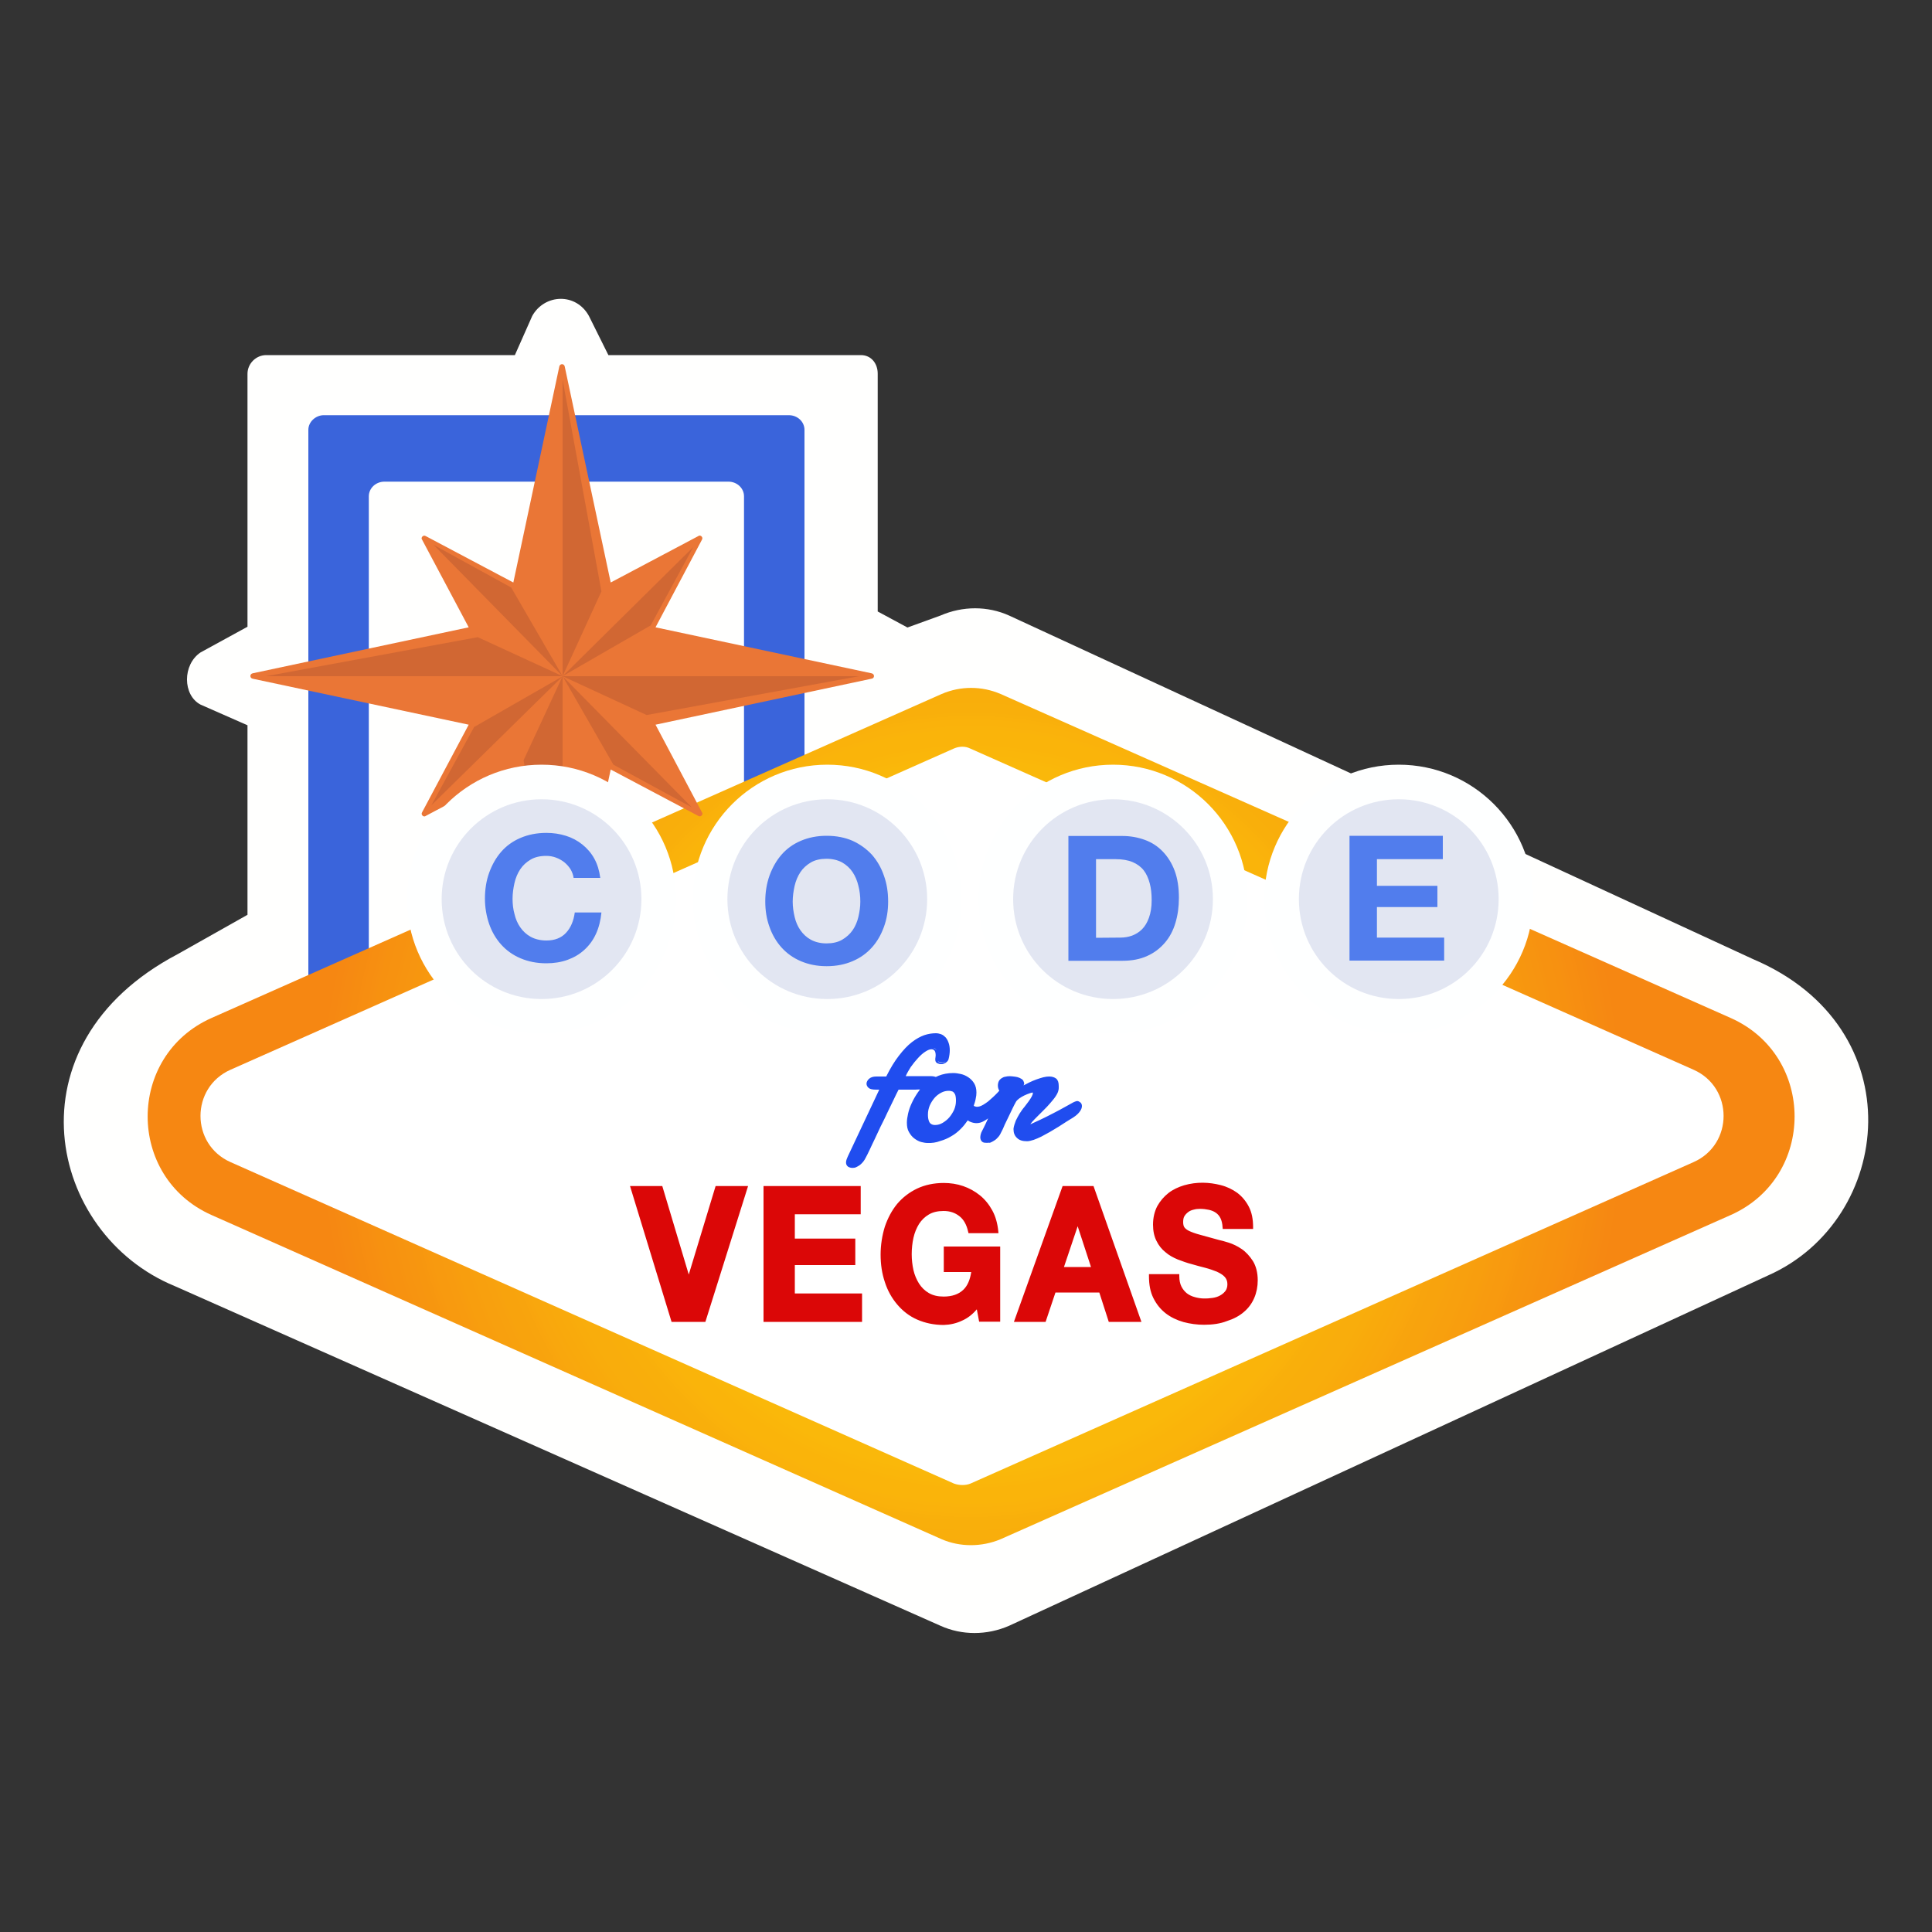 <?xml version="1.0" encoding="utf-8"?>
<!-- Generator: Adobe Illustrator 26.3.1, SVG Export Plug-In . SVG Version: 6.00 Build 0)  -->
<svg version="1.1" id="Layer_1" xmlns="http://www.w3.org/2000/svg" xmlns:xlink="http://www.w3.org/1999/xlink" x="0px" y="0px"
	 viewBox="0 0 1000 1000" style="enable-background:new 0 0 1000 1000;" xml:space="preserve">
<rect x="0" y="0" width="1000" height="1000" fill="#333333" stroke="none"/>
<style type="text/css">
	.st0{fill:#FFFFFE; filter: drop-shadow(0px 7px 6px rgb(0 0 0 / 0.3))}
	.st1{fill:#3A64DB;}
	.st2{fill:url(#SVGID_1_);}
	.st3{fill:#FFFFFF;}
	.st4{fill:#204DEF;}
	.st5{fill:#DB0707;}
	.st6{fill:#EA7636;}
	.st7{fill:#D16733;}
	.st8{fill:#FEFFFF; filter: drop-shadow(0px 5px 6px rgb(0 0 0 / 0.4))}
	.st9{fill:#E2E6F2;}
	.st10{fill:#517DED;}
</style>
<path class="st0" d="M907.5,496.5L522.3,318.6c-11.1-5-24-5-35.5,0l-17.1,6.2l-15.4-8.3V193.4c0-5.3-3.4-9.6-8.7-9.6H314.9
	l-10.1-20.3c-6.7-12.1-22.9-11.4-29.3,0l-9,20.3H137.8c-5.3,0-9.7,4.4-9.7,9.7v130.9l-24.3,13.3c-9.4,6.3-9.3,22.1,0,27l24.3,10.7
	v98.1l-36.2,20.4c-88.9,46.8-67,144.9-1.4,171.8l396.3,175.8c11.1,5,24,5,35.5,0l393-181.4C980,631.3,991,532,907.5,496.5
	L907.5,496.5z"/>
<path class="st1" d="M159.6,222.5v415.6c0,4.2,3.6,7.6,8.1,7.6h15.1c4.5,0,8.1-3.4,8.1-7.6V256.9c0-4.2,3.6-7.6,8.1-7.6h178
	c4.5,0,8.1,3.4,8.1,7.6v426.5c0,4.2,3.6,7.6,8.1,7.6h15.1c4.5,0,8.1-3.4,8.1-7.6V222.5c0-4.2-3.6-7.6-8.1-7.6H167.4
	C163.4,215,159.6,218.3,159.6,222.5z"/>
<radialGradient id="SVGID_1_" cx="502.65" cy="-1738.272" r="339.772" gradientTransform="matrix(1 0 0 -1 0 -1160.36)" gradientUnits="userSpaceOnUse">
	<stop  offset="0" style="stop-color:#FCCE06"/>
	<stop  offset="3.000000e-02" style="stop-color:#FCCE06"/>
	<stop  offset="4.000000e-02" style="stop-color:#FCCD06"/>
	<stop  offset="7.000000e-02" style="stop-color:#FCCC06"/>
	<stop  offset="0.12" style="stop-color:#FCCC06"/>
	<stop  offset="0.14" style="stop-color:#FCCB07"/>
	<stop  offset="0.16" style="stop-color:#FCCB07"/>
	<stop  offset="0.18" style="stop-color:#FCCA07"/>
	<stop  offset="0.21" style="stop-color:#FCC907"/>
	<stop  offset="0.23" style="stop-color:#FCC907"/>
	<stop  offset="0.24" style="stop-color:#FBC807"/>
	<stop  offset="0.27" style="stop-color:#FBC707"/>
	<stop  offset="0.27" style="stop-color:#FBC707"/>
	<stop  offset="0.28" style="stop-color:#FBC607"/>
	<stop  offset="0.3" style="stop-color:#FBC607"/>
	<stop  offset="0.31" style="stop-color:#FBC607"/>
	<stop  offset="0.32" style="stop-color:#FBC508"/>
	<stop  offset="0.32" style="stop-color:#FBC508"/>
	<stop  offset="0.33" style="stop-color:#FBC408"/>
	<stop  offset="0.35" style="stop-color:#FBC408"/>
	<stop  offset="0.36" style="stop-color:#FBC308"/>
	<stop  offset="0.36" style="stop-color:#FBC308"/>
	<stop  offset="0.37" style="stop-color:#FBC208"/>
	<stop  offset="0.38" style="stop-color:#FBC208"/>
	<stop  offset="0.39" style="stop-color:#FBC108"/>
	<stop  offset="0.41" style="stop-color:#FBC008"/>
	<stop  offset="0.42" style="stop-color:#FBBF09"/>
	<stop  offset="0.43" style="stop-color:#FBBE09"/>
	<stop  offset="0.44" style="stop-color:#FBBE09"/>
	<stop  offset="0.46" style="stop-color:#FBBD09"/>
	<stop  offset="0.46" style="stop-color:#FABC09"/>
	<stop  offset="0.47" style="stop-color:#FABC09"/>
	<stop  offset="0.48" style="stop-color:#FABB09"/>
	<stop  offset="0.48" style="stop-color:#FABA09"/>
	<stop  offset="0.49" style="stop-color:#FAB909"/>
	<stop  offset="0.51" style="stop-color:#FAB80A"/>
	<stop  offset="0.54" style="stop-color:#FAB80A"/>
	<stop  offset="0.55" style="stop-color:#FAB70A"/>
	<stop  offset="0.55" style="stop-color:#FAB70A"/>
	<stop  offset="0.55" style="stop-color:#FAB60A"/>
	<stop  offset="0.56" style="stop-color:#FAB60A"/>
	<stop  offset="0.56" style="stop-color:#FAB50A"/>
	<stop  offset="0.57" style="stop-color:#FAB40A"/>
	<stop  offset="0.59" style="stop-color:#FAB40A"/>
	<stop  offset="0.59" style="stop-color:#FAB30B"/>
	<stop  offset="0.6" style="stop-color:#FAB20B"/>
	<stop  offset="0.61" style="stop-color:#FAB10B"/>
	<stop  offset="0.61" style="stop-color:#FAB10B"/>
	<stop  offset="0.61" style="stop-color:#F9B00B"/>
	<stop  offset="0.62" style="stop-color:#F9AF0B"/>
	<stop  offset="0.64" style="stop-color:#F9AE0B"/>
	<stop  offset="0.64" style="stop-color:#F9AE0B"/>
	<stop  offset="0.65" style="stop-color:#F9AD0C"/>
	<stop  offset="0.66" style="stop-color:#F9AD0C"/>
	<stop  offset="0.68" style="stop-color:#F9AC0C"/>
	<stop  offset="0.68" style="stop-color:#F9AB0C"/>
	<stop  offset="0.69" style="stop-color:#F9AA0C"/>
	<stop  offset="0.69" style="stop-color:#F9AA0C"/>
	<stop  offset="0.7" style="stop-color:#F9A90C"/>
	<stop  offset="0.71" style="stop-color:#F9A80C"/>
	<stop  offset="0.71" style="stop-color:#F9A80D"/>
	<stop  offset="0.72" style="stop-color:#F9A70D"/>
	<stop  offset="0.73" style="stop-color:#F9A60D"/>
	<stop  offset="0.73" style="stop-color:#F9A50D"/>
	<stop  offset="0.74" style="stop-color:#F8A40D"/>
	<stop  offset="0.75" style="stop-color:#F8A30D"/>
	<stop  offset="0.76" style="stop-color:#F8A30D"/>
	<stop  offset="0.77" style="stop-color:#F8A20E"/>
	<stop  offset="0.77" style="stop-color:#F8A10E"/>
	<stop  offset="0.78" style="stop-color:#F8A10E"/>
	<stop  offset="0.78" style="stop-color:#F8A00E"/>
	<stop  offset="0.79" style="stop-color:#F8A00E"/>
	<stop  offset="0.8" style="stop-color:#F89F0E"/>
	<stop  offset="0.8" style="stop-color:#F89F0E"/>
	<stop  offset="0.8" style="stop-color:#F89E0E"/>
	<stop  offset="0.81" style="stop-color:#F89E0E"/>
	<stop  offset="0.81" style="stop-color:#F89E0E"/>
	<stop  offset="0.82" style="stop-color:#F89D0E"/>
	<stop  offset="0.82" style="stop-color:#F89C0F"/>
	<stop  offset="0.83" style="stop-color:#F89B0F"/>
	<stop  offset="0.84" style="stop-color:#F89A0F"/>
	<stop  offset="0.85" style="stop-color:#F89A0F"/>
	<stop  offset="0.85" style="stop-color:#F8990F"/>
	<stop  offset="0.86" style="stop-color:#F8980F"/>
	<stop  offset="0.86" style="stop-color:#F7970F"/>
	<stop  offset="0.87" style="stop-color:#F7960F"/>
	<stop  offset="0.88" style="stop-color:#F79510"/>
	<stop  offset="0.88" style="stop-color:#F79510"/>
	<stop  offset="0.89" style="stop-color:#F79410"/>
	<stop  offset="0.89" style="stop-color:#F79410"/>
	<stop  offset="0.89" style="stop-color:#F79410"/>
	<stop  offset="0.9" style="stop-color:#F79310"/>
	<stop  offset="0.9" style="stop-color:#F79210"/>
	<stop  offset="0.91" style="stop-color:#F79210"/>
	<stop  offset="0.92" style="stop-color:#F79110"/>
	<stop  offset="0.93" style="stop-color:#F79011"/>
	<stop  offset="0.93" style="stop-color:#F79011"/>
	<stop  offset="0.93" style="stop-color:#F78F11"/>
	<stop  offset="0.94" style="stop-color:#F78E11"/>
	<stop  offset="0.95" style="stop-color:#F78D11"/>
	<stop  offset="0.95" style="stop-color:#F78D11"/>
	<stop  offset="0.95" style="stop-color:#F68C11"/>
	<stop  offset="0.96" style="stop-color:#F68C11"/>
	<stop  offset="0.96" style="stop-color:#F68B11"/>
	<stop  offset="0.97" style="stop-color:#F68A12"/>
	<stop  offset="0.98" style="stop-color:#F68912"/>
	<stop  offset="0.98" style="stop-color:#F68812"/>
	<stop  offset="0.99" style="stop-color:#F68812"/>
	<stop  offset="0.99" style="stop-color:#F68712"/>
	<stop  offset="1" style="stop-color:#F68712"/>
</radialGradient>
<path class="st2" d="M487.4,796.7L109.5,628.9c-44.1-19.6-44.1-82.4,0-102l377.9-167.7c9.8-4.2,20.7-4.2,30.5,0l377.9,167.7
	c44.1,19.6,44.1,82.4,0,102L517.9,796.7C508.1,800.8,496.9,800.8,487.4,796.7L487.4,796.7z"/>
<path class="st3" d="M493.8,767.9L119.3,601.5c-20.7-9.2-20.7-38.6,0-47.8l374.5-166.3c2.8-1.2,5.9-1.2,8.3,0l374.5,166.3
	c20.7,9.2,20.7,38.6,0,47.8L502.3,767.9C499.8,768.9,496.6,768.9,493.8,767.9z"/>
<path class="st4" d="M481.8,563.3c-1.6,0-3.1,0.1-4.6,0.1c-1.4,0-2.9,0-4.2,0.1c-1.4,0-2.7,0-4.1,0h-4.1c-0.8,1.6-1.7,3.4-2.7,5.5
	s-2.1,4.3-3.2,6.6s-2.2,4.6-3.3,7c-1.1,2.3-2.2,4.6-3.1,6.7c-1,2.1-1.9,4-2.7,5.7c-0.8,1.7-1.5,3-2,4c-0.3,0.7-0.8,1.4-1.3,2
	s-1,1.1-1.6,1.6c-0.6,0.4-1.2,0.8-1.8,1s-1.2,0.3-1.7,0.3c-0.8,0-1.4-0.2-2-0.6c-0.6-0.4-0.9-1-0.9-1.8c0-0.4,0.1-0.9,0.3-1.4
	c0.2-0.5,0.5-1.2,0.8-1.9l16.5-35h-2.5c-1.7,0-2.9-0.3-3.5-0.8s-0.9-1.2-0.9-1.9s0.4-1.5,1.2-2.2c0.8-0.7,1.9-1,3.4-1h5.5
	c2.2-4.5,4.4-8.1,6.7-11c2.2-2.9,4.4-5.2,6.6-6.9s4.2-2.8,6.3-3.5s4-1,5.9-1c0.9,0,1.7,0.2,2.5,0.5s1.5,0.9,2.1,1.5
	c0.6,0.7,1.1,1.5,1.5,2.6c0.4,1,0.6,2.3,0.6,3.7s-0.2,2.8-0.6,4.4c-0.1,0.4-0.3,0.8-0.6,1.1c-0.3,0.3-0.6,0.5-0.9,0.7
	s-0.7,0.3-1,0.4s-0.6,0.1-0.9,0.1c-0.6,0-1.2-0.1-1.7-0.4s-0.8-0.8-0.8-1.4c0-0.4,0-0.8,0.1-1.1c0-0.3,0.1-0.7,0.1-1
	c0-1.3-0.2-2.2-0.7-2.8s-1.1-0.8-1.9-0.8c-1,0-2.1,0.4-3.4,1.3s-2.6,2-3.9,3.4s-2.6,3-3.8,4.8c-1.2,1.8-2.2,3.6-3,5.5H479
	c1,0,1.9,0,2.7,0c0.9,0,1.6,0.1,2.2,0.3s1.1,0.4,1.5,0.8c0.4,0.4,0.5,0.9,0.5,1.6c0,0.3,0,0.7-0.2,1s-0.3,0.7-0.6,1
	c-0.3,0.3-0.7,0.5-1.2,0.8C483.3,563.1,482.6,563.3,481.8,563.3z M441.3,604.5c-0.9,0-1.6-0.2-2.3-0.6c-0.7-0.5-1.1-1.2-1.1-2.2
	c0-0.5,0.1-1,0.3-1.6c0.2-0.6,0.5-1.2,0.8-1.9l16.1-34.2h-1.7c-1.9,0-3.1-0.3-3.8-0.9c-0.7-0.6-1.1-1.4-1.1-2.2s0.5-1.8,1.3-2.5
	c0.9-0.8,2.1-1.2,3.7-1.2h5.2c2.2-4.4,4.4-8,6.6-10.8c2.3-3,4.5-5.3,6.7-7s4.4-2.9,6.4-3.6c2.1-0.7,4.1-1,6-1c0.9,0,1.8,0.2,2.7,0.5
	c0.9,0.4,1.6,0.9,2.3,1.7c0.6,0.7,1.1,1.6,1.6,2.8c0.4,1.1,0.6,2.4,0.6,3.8s-0.2,2.9-0.6,4.5c-0.1,0.5-0.4,1-0.7,1.3
	c-0.3,0.3-0.6,0.5-1,0.8c-0.5,0.2-0.8,0.4-1.2,0.5c-0.3,0.1-0.7,0.1-1,0.1c-0.7,0-1.4-0.2-2-0.5c-0.7-0.4-1-1-1-1.8
	c0-0.5,0-0.8,0.1-1.2c0-0.3,0.1-0.6,0.1-1c0-1.2-0.2-2-0.6-2.5c-0.9-1.1-2.6-0.9-4.7,0.5c-1.3,0.8-2.6,2-3.8,3.3
	c-1.3,1.4-2.6,3-3.8,4.7c-1,1.6-1.9,3.1-2.6,4.7H479c1,0,1.9,0,2.7,0c0.8,0,1.6,0.1,2.3,0.3c0.7,0.2,1.3,0.5,1.8,0.9
	c0.4,0.5,0.7,1.1,0.7,1.9c0,0.4-0.1,0.8-0.2,1.2s-0.4,0.8-0.7,1.1c-0.4,0.4-0.8,0.6-1.4,0.9c-0.6,0.3-1.4,0.4-2.3,0.5l0,0h-1.5
	c-1.1,0-2.1,0.1-3.1,0.1c-1.2,0-2.5,0-3.6,0.1H473c-1.4,0-2.7,0-4.1,0h-3.8c-0.8,1.5-1.6,3.2-2.6,5.3l-3.2,6.6
	c-0.9,1.9-1.8,3.9-2.8,5.8l-0.8,1.6c-1,2.2-2,4.3-2.9,6.2l-1.2,2.5c-0.5,1.2-1.1,2.2-1.5,3.2c-0.8,1.7-1.5,3.1-2,4
	c-0.3,0.7-0.8,1.4-1.3,2.1c-0.5,0.6-1.1,1.2-1.7,1.7c-0.7,0.5-1.3,0.8-1.9,1.1C442.6,604.4,442,604.5,441.3,604.5L441.3,604.5z
	 M453.7,558c-1.4,0-2.4,0.3-3.1,0.9c-0.7,0.6-1,1.2-1,1.8s0.2,1.1,0.8,1.5c0.4,0.3,1.2,0.7,3.2,0.7h3.3L440,598.6
	c-0.3,0.6-0.6,1.3-0.8,1.8c-0.2,0.5-0.2,0.9-0.2,1.3c0,0.7,0.2,1.1,0.7,1.4c0.9,0.6,2,0.7,3.3,0.2c0.6-0.2,1.1-0.5,1.7-1
	c0.6-0.4,1.1-0.9,1.5-1.5c0.5-0.6,0.9-1.2,1.2-1.9c0.5-1,1.1-2.3,2-4c0.5-1,1-2.1,1.5-3.2l1.2-2.5c0.9-2,1.9-4.1,2.9-6.2l0.8-1.6
	c0.9-2,1.8-3.9,2.8-5.8l3.2-6.6c1-2.2,1.9-4,2.7-5.5l0.1-0.3h4.4c1.3,0,2.7,0,4,0h0.6c1.2,0,2.4,0,3.6-0.1c1,0,2,0,3.1-0.1h1.5
	c0.8,0,1.4-0.2,2-0.4c0.5-0.2,0.8-0.4,1.1-0.6c0.2-0.2,0.4-0.5,0.5-0.8c0.1-0.2,0.1-0.5,0.1-0.8c0-0.5-0.1-1-0.4-1.2
	c-0.3-0.3-0.7-0.5-1.3-0.7c-0.6-0.2-1.4-0.2-2.1-0.3c-0.8,0-1.7,0-2.7,0h-11.6l0.3-0.7c0.8-1.8,1.8-3.7,3-5.6
	c1.2-1.8,2.5-3.4,3.9-4.8c1.3-1.4,2.7-2.5,4-3.4c2.5-1.7,4.7-1.8,6-0.3c0.6,0.7,0.9,1.7,0.9,3.1c0,0.4,0,0.7-0.1,1.1
	c0,0.3-0.1,0.7-0.1,1.1c0,0.4,0.2,0.7,0.5,1c0.4,0.2,0.9,0.4,1.5,0.4c0.2,0,0.5-0.1,0.8-0.1s0.5-0.2,0.9-0.3
	c0.3-0.2,0.6-0.4,0.8-0.6c0.2-0.2,0.4-0.5,0.4-0.9c0.4-1.5,0.5-3,0.5-4.3s-0.2-2.5-0.5-3.5c-0.4-1-0.8-1.8-1.4-2.4
	c-0.5-0.6-1.2-1.1-1.9-1.4c-0.7-0.3-1.5-0.5-2.3-0.5c-1.8,0-3.7,0.3-5.7,1c-2,0.6-4,1.8-6.1,3.4c-2.1,1.7-4.2,3.9-6.5,6.8
	c-2.2,2.8-4.4,6.5-6.6,10.9l-0.1,0.3L453.7,558L453.7,558z M493.5,555.9c1.2,0,2.5,0.2,3.8,0.5c1.4,0.3,2.6,0.8,3.8,1.6
	c1.1,0.8,2.1,1.7,2.9,3c0.8,1.2,1.1,2.8,1.1,4.6c0,0.9-0.1,2-0.4,3.2s-0.6,2.5-1.1,3.8c0.3,0.4,0.7,0.6,1.1,0.8s0.9,0.2,1.3,0.2
	c0.6,0,1.4-0.2,2.2-0.6s1.6-0.9,2.5-1.4c0.9-0.6,1.7-1.3,2.5-2c0.8-0.8,1.6-1.5,2.4-2.2s1.4-1.5,2-2.1s1.1-1.2,1.5-1.7
	c0.2-0.2,0.5-0.3,0.8-0.3c0.4,0,0.8,0.2,1.2,0.7c0.3,0.5,0.5,1.1,0.5,1.9s-0.2,1.7-0.7,2.8s-1.4,2.2-2.7,3.3
	c-0.8,0.8-1.6,1.7-2.6,2.8s-2,2.1-3.1,3c-1.1,0.9-2.2,1.7-3.4,2.4c-1.2,0.7-2.4,1-3.5,1c-0.8,0-1.6-0.1-2.4-0.4
	c-0.8-0.2-1.5-0.7-2.3-1.2c-1.1,1.7-2.4,3.3-3.8,4.8s-3,2.7-4.8,3.7s-3.6,1.8-5.7,2.4c-2,0.6-4.2,0.9-6.5,0.9c-0.9,0-1.9-0.2-3-0.5
	s-2.2-0.9-3.3-1.7c-1-0.8-1.9-1.8-2.6-3.1s-1.1-2.8-1.1-4.7c0-1.2,0.2-2.7,0.6-4.5c0.4-1.7,1-3.5,1.8-5.4s1.9-3.7,3.1-5.5
	s2.8-3.5,4.5-4.9s3.7-2.6,6-3.5C488.3,556.3,490.8,555.9,493.5,555.9L493.5,555.9z M491.1,564.1c-1.5,0-2.9,0.4-4.2,1.1
	c-1.4,0.7-2.5,1.7-3.6,2.9c-1,1.2-1.9,2.5-2.5,4.1c-0.6,1.5-0.9,3.1-0.9,4.7c0,0.6,0,1.2,0.1,1.9s0.3,1.3,0.6,2
	c0.3,0.6,0.7,1.1,1.3,1.5c0.6,0.4,1.3,0.6,2.2,0.6c1.4,0,2.8-0.4,4.2-1.2s2.6-1.8,3.6-3c1.1-1.2,1.9-2.6,2.5-4.2
	c0.6-1.6,0.9-3.1,0.9-4.7c0-0.6,0-1.3-0.1-1.9s-0.3-1.3-0.6-1.8c-0.3-0.5-0.7-1-1.3-1.4C492.8,564.3,492,564.1,491.1,564.1
	L491.1,564.1z M480,591.6c-0.9,0-2-0.2-3.2-0.5s-2.4-1-3.5-1.8s-2-1.9-2.8-3.3c-0.8-1.3-1.1-3-1.1-4.9c0-1.3,0.2-2.8,0.6-4.6
	s1-3.6,1.9-5.5c0.8-1.8,1.9-3.7,3.2-5.6c1.3-1.9,2.8-3.5,4.6-5c1.8-1.5,3.9-2.7,6.1-3.6c2.2-0.9,4.8-1.4,7.6-1.4
	c1.2,0,2.6,0.2,3.9,0.5c1.4,0.3,2.7,0.9,3.9,1.7c1.2,0.8,2.2,1.8,3,3.1s1.2,2.9,1.2,4.8c0,1-0.1,2-0.4,3.3c-0.2,1.2-0.6,2.3-1,3.5
	c0.2,0.2,0.4,0.3,0.7,0.4c0.9,0.3,1.9,0.2,3.1-0.3c0.8-0.4,1.6-0.8,2.4-1.4c0.9-0.6,1.7-1.2,2.5-2c0.8-0.7,1.6-1.4,2.4-2.2
	c0.8-0.8,1.5-1.5,2-2.1c0.5-0.5,0.9-1,1.2-1.4l0.3-0.3c0.8-0.8,1.9-0.6,2.7,0.4c0.4,0.6,0.6,1.3,0.6,2.2s-0.3,1.9-0.8,3
	s-1.5,2.3-2.8,3.5c-0.7,0.8-1.6,1.7-2.5,2.8c-1,1.1-2,2.1-3.1,3c-1.1,0.9-2.2,1.7-3.5,2.4c-2.1,1.2-4.3,1.3-6.3,0.6
	c-0.7-0.2-1.3-0.5-2-1c-1.1,1.6-2.3,3.1-3.6,4.4c-1.5,1.5-3.1,2.8-4.9,3.8c-1.8,1.1-3.7,1.9-5.8,2.5
	C484.5,591.4,482.3,591.7,480,591.6L480,591.6z M493.5,556.4c-2.8,0-5.1,0.4-7.3,1.3c-2.2,0.8-4.1,2-5.9,3.4c-1.7,1.4-3.2,3-4.4,4.8
	c-1.3,1.8-2.3,3.6-3.1,5.4c-0.8,1.8-1.4,3.6-1.8,5.3c-0.4,1.8-0.6,3.2-0.6,4.4c0,1.8,0.3,3.2,1,4.4s1.5,2.2,2.5,3s2,1.3,3.1,1.6
	s2.1,0.5,2.9,0.5c2.2,0,4.4-0.3,6.4-0.8c2-0.6,3.8-1.3,5.6-2.4c1.7-1,3.3-2.2,4.7-3.6c1.4-1.4,2.6-2.9,3.8-4.7l0.3-0.4l0.4,0.3
	c0.8,0.5,1.5,0.9,2.2,1.1c1.7,0.6,3.6,0.5,5.5-0.6c1.2-0.7,2.3-1.5,3.3-2.3c1.1-0.9,2.1-1.9,3-3c1-1.1,1.8-2,2.6-2.8
	c1.3-1.1,2.1-2.2,2.6-3.2s0.7-1.9,0.7-2.6s-0.1-1.2-0.4-1.6c-0.4-0.5-0.9-0.6-1.2-0.3l-0.2,0.3c-0.3,0.4-0.8,0.9-1.2,1.4
	c-0.5,0.6-1.2,1.3-2.1,2.1s-1.6,1.5-2.4,2.3c-0.8,0.7-1.7,1.4-2.6,2s-1.7,1.1-2.5,1.5c-1.4,0.7-2.7,0.8-3.9,0.3
	c-0.5-0.2-0.9-0.5-1.3-0.9l-0.2-0.2l0.1-0.3c0.5-1.3,0.9-2.5,1.1-3.7s0.4-2.2,0.4-3.1c0-1.7-0.4-3.1-1.1-4.3s-1.6-2.1-2.7-2.8
	s-2.3-1.2-3.6-1.5C495.9,556.6,494.7,556.4,493.5,556.4L493.5,556.4z M484.1,583.4c-1,0-1.9-0.2-2.5-0.7s-1.1-1-1.4-1.7
	c-0.3-0.6-0.5-1.3-0.6-2.1c-0.1-0.7-0.1-1.3-0.1-2c0-1.6,0.3-3.3,1-4.8c0.6-1.5,1.5-3,2.6-4.2s2.4-2.3,3.7-3c1.4-0.8,3-1.2,4.5-1.2
	c1,0,1.9,0.2,2.5,0.6c0.6,0.4,1.1,0.9,1.5,1.6c0.3,0.6,0.5,1.3,0.6,2s0.1,1.4,0.1,2c0,1.7-0.3,3.3-1,4.9c-0.6,1.6-1.5,3-2.6,4.3
	c-1.1,1.2-2.3,2.3-3.8,3.1C487.1,582.9,485.6,583.3,484.1,583.4L484.1,583.4z M491.1,564.6c-1.4,0-2.7,0.3-4,1s-2.5,1.6-3.5,2.8
	s-1.8,2.5-2.4,3.9c-0.6,1.5-0.9,3-0.9,4.5c0,0.6,0,1.2,0.1,1.9s0.3,1.3,0.5,1.8s0.6,1,1.1,1.3s1.1,0.5,2,0.5c1.4,0,2.7-0.4,3.9-1.1
	c1.3-0.8,2.5-1.7,3.5-2.9s1.8-2.5,2.5-4c0.6-1.5,0.9-3,0.9-4.5c0-0.6,0-1.2-0.1-1.9c-0.1-0.6-0.2-1.2-0.5-1.7s-0.6-0.9-1.1-1.2
	C492.6,564.8,491.9,564.6,491.1,564.6L491.1,564.6z M529.1,562.6c1.2-0.8,2.5-1.4,3.8-2.1c1.3-0.6,2.5-1.2,3.8-1.6
	c1.2-0.4,2.4-0.8,3.5-1.1s2.1-0.4,3-0.4c1.4,0,2.5,0.3,3.2,1s1.2,1.8,1.2,3.4c0,0.3,0,0.7,0,1.1c0,0.4-0.1,0.8-0.2,1.2
	c-0.2,0.8-0.6,1.8-1.4,2.8c-0.8,1.1-1.7,2.2-2.7,3.4s-2.2,2.4-3.4,3.6l-3.3,3.3c-1,1-1.8,1.9-2.5,2.6c-0.7,0.8-1,1.3-1,1.5
	s0,0.4,0,0.5s0.2,0.1,0.4,0.1c1.7-0.7,3.5-1.6,5.6-2.6s4.1-2,6.2-3.1s4-2.1,5.8-3.1s3.4-1.9,4.7-2.6c0.3-0.2,0.6-0.3,0.9-0.4
	c0.3-0.1,0.6-0.2,0.8-0.2c0.6,0,1,0.2,1.4,0.6c0.4,0.4,0.6,0.9,0.6,1.5c0,0.7-0.3,1.5-0.9,2.5s-1.6,1.9-3.1,2.9
	c-1.1,0.7-2.3,1.5-3.7,2.3c-1.3,0.9-2.8,1.7-4.2,2.7c-1.5,0.9-3,1.8-4.5,2.7s-3,1.7-4.4,2.3s-2.7,1.2-3.9,1.7
	c-1.2,0.4-2.3,0.6-3.2,0.6c-2.2,0-3.8-0.5-4.8-1.5c-1.1-1-1.6-2.3-1.6-4c0-0.2,0-0.4,0-0.6c0.2-1.4,0.6-2.7,1.2-4s1.3-2.5,2-3.6
	s1.5-2.2,2.3-3.3c0.8-1,1.5-2,2.2-3s1.2-1.8,1.7-2.5s0.7-1.5,0.7-2.2c0-0.2,0-0.3-0.1-0.5c0-0.2-0.2-0.2-0.4-0.2
	c-0.4,0-1,0.1-1.8,0.4c-0.9,0.3-1.8,0.7-2.7,1.1c-1,0.5-1.9,1-2.8,1.6c-0.9,0.6-1.5,1.2-1.9,1.9c-0.5,0.9-1.1,2-1.7,3.3
	c-0.7,1.3-1.3,2.7-2,4.2s-1.4,2.9-2,4.3c-0.7,1.4-1.2,2.7-1.7,3.7c-0.4,0.9-0.9,1.7-1.5,2.4s-1.3,1.3-2,1.8s-1.4,0.9-2.2,1.2
	s-1.4,0.4-2.1,0.4s-1.3-0.2-1.7-0.6c-0.4-0.4-0.6-1-0.6-1.8c0-0.3,0-0.8,0.2-1.3c0.1-0.5,0.3-1.1,0.7-1.7c0.6-1.1,1.1-2.2,1.7-3.5
	c0.6-1.2,1.2-2.7,2-4.3s1.6-3.5,2.6-5.5c1-2.1,2.2-4.5,3.5-7.2c-0.4-0.4-0.8-0.8-1.1-1.4c-0.3-0.5-0.4-1.2-0.4-2s0.2-1.4,0.5-1.9
	s0.7-1,1.3-1.3s1.2-0.6,1.8-0.8c0.7-0.2,1.4-0.2,2.2-0.2s1.6,0.1,2.4,0.2c0.8,0.1,1.5,0.3,2.2,0.6c0.6,0.3,1.2,0.6,1.6,1
	c0.4,0.4,0.6,0.9,0.6,1.4c0,0.1,0,0.2-0.1,0.4s-0.1,0.3-0.2,0.5c-0.1,0.2-0.1,0.4-0.2,0.5c-0.1,0.2-0.1,0.3-0.1,0.4v0.1l0,0
	L529.1,562.6L529.1,562.6z M510.2,591.5c-0.9,0-1.5-0.2-2-0.7s-0.8-1.2-0.8-2.2c0-0.4,0.1-0.9,0.2-1.4c0.1-0.6,0.4-1.2,0.7-1.8
	c0.6-1.1,1.1-2.2,1.7-3.4s1.2-2.7,2-4.3l0.7-1.5c0.6-1.2,1.2-2.6,1.9-4c0.9-2,2.1-4.3,3.3-6.8c-0.4-0.4-0.7-0.8-0.9-1.3
	c-0.3-0.6-0.5-1.3-0.5-2.3c0-0.8,0.2-1.6,0.5-2.2c0.3-0.6,0.8-1.1,1.4-1.5c0.6-0.4,1.2-0.7,2-0.8c1.4-0.4,3.2-0.3,4.9,0
	c0.8,0.1,1.6,0.4,2.3,0.7s1.3,0.7,1.7,1.1c0.5,0.5,0.8,1.1,0.8,1.8c0,0.2,0,0.4-0.2,0.6c0,0.1-0.1,0.2-0.1,0.3l0,0
	c0.9-0.5,1.9-1,2.9-1.5c1.3-0.6,2.6-1.2,3.8-1.6c1.3-0.5,2.5-0.8,3.5-1.1c1.2-0.3,2.2-0.4,3.1-0.4c1.5,0,2.7,0.4,3.6,1.1
	c0.9,0.8,1.3,2,1.3,3.8c0,0.3,0,0.7,0,1.1c0,0.5-0.1,0.9-0.2,1.3c-0.2,0.9-0.7,1.9-1.5,3.1c-0.8,1.2-1.8,2.3-2.8,3.5
	s-2.2,2.4-3.4,3.6l-3.3,3.3c-0.9,0.9-1.8,1.8-2.5,2.6c-0.8,0.9-0.9,1.2-0.9,1.2s0,0,0,0.1c1.6-0.7,3.3-1.5,5.4-2.5
	c2.1-1,4.1-2,6.2-3.1c2-1,4-2.1,5.8-3.1s3.4-1.9,4.7-2.6c0.3-0.2,0.7-0.3,1-0.4c1-0.4,2.1-0.2,2.8,0.5c0.5,0.5,0.7,1.1,0.7,1.8
	c0,0.8-0.3,1.7-1,2.7s-1.7,2-3.2,3c-0.5,0.3-1,0.7-1.6,1c-0.7,0.4-1.4,0.9-2.1,1.3c-0.9,0.6-1.8,1.2-2.8,1.8l-1.4,0.9
	c-1.3,0.8-2.7,1.6-4.5,2.7c-1.4,0.8-2.9,1.6-4.4,2.4c-1.5,0.7-2.8,1.3-4,1.7c-1.3,0.4-2.4,0.7-3.4,0.7c-2.3,0-4-0.5-5.2-1.7
	c-1.2-1.1-1.8-2.6-1.8-4.3c0-0.3,0-0.5,0-0.6c0.2-1.4,0.7-2.8,1.2-4.1c0.6-1.3,1.3-2.5,2-3.7c0.8-1.2,1.5-2.3,2.4-3.3
	c0.8-1,1.5-2,2.2-2.9c0.6-0.9,1.2-1.7,1.6-2.5c0.4-0.7,0.6-1.3,0.6-1.9c0-0.1,0-0.1,0-0.2c-0.3,0-0.9,0.1-1.7,0.4
	c-0.8,0.3-1.7,0.6-2.7,1.1s-1.9,1-2.7,1.6s-1.4,1.2-1.7,1.8c-0.5,0.9-1.1,2-1.7,3.3l-2.5,5.2c-0.5,1.1-1.1,2.2-1.6,3.3l-0.2,0.5
	c-0.5,1.2-1,2.3-1.5,3.2c-0.4,0.9-0.9,1.8-1.5,2.5c-0.7,0.8-1.3,1.4-2.1,1.9s-1.5,0.9-2.3,1.2C511.7,591.4,510.9,591.6,510.2,591.5
	L510.2,591.5z M522.8,558c-0.8,0-1.5,0.1-2.1,0.2c-0.6,0.2-1.2,0.4-1.7,0.7s-0.8,0.7-1.1,1.2s-0.4,1-0.4,1.7c0,0.8,0.1,1.3,0.4,1.8
	c0.2,0.5,0.6,0.9,1,1.2l0.3,0.2l-0.2,0.3c-1.3,2.7-2.5,5.1-3.5,7.2c-0.7,1.5-1.3,2.8-1.9,4l-0.7,1.5c-0.7,1.6-1.4,3-2,4.3
	c-0.5,1.2-1.1,2.4-1.7,3.5c-0.3,0.6-0.5,1.1-0.6,1.6s-0.1,0.9-0.1,1.2c0,0.5,0.1,1.1,0.5,1.5c0.6,0.6,1.9,0.6,3.2,0
	c0.7-0.3,1.4-0.6,2.1-1.1c0.7-0.5,1.3-1,1.9-1.7c0.6-0.7,1-1.5,1.4-2.3c0.4-0.9,0.9-2,1.5-3.2l0.2-0.5c0.5-1.1,1-2.2,1.6-3.4
	l2.5-5.2c0.7-1.3,1.2-2.5,1.7-3.3c0.4-0.8,1.1-1.4,2-2.1c0.9-0.6,1.8-1.2,2.8-1.7s1.9-0.9,2.8-1.2c0.9-0.3,1.6-0.4,2-0.4
	s0.8,0.2,0.9,0.6c0.1,0.2,0.1,0.4,0.1,0.6c0,0.8-0.2,1.6-0.7,2.4c-0.5,0.8-1,1.7-1.7,2.6c-0.7,0.9-1.4,1.9-2.2,3
	c-0.8,1-1.6,2.1-2.3,3.2c-0.7,1.2-1.4,2.3-2,3.6c-0.6,1.2-1,2.5-1.2,3.8c0,0.1,0,0.3,0,0.5c0,1.5,0.5,2.7,1.5,3.6
	c1,0.9,2.5,1.4,4.5,1.4c0.8,0,1.8-0.2,3-0.6c1.2-0.4,2.4-0.9,3.9-1.6c1.5-0.8,3-1.5,4.3-2.3c1.8-1,3.2-1.9,4.5-2.7l1.4-0.9
	c1-0.6,1.9-1.2,2.8-1.8c0.7-0.5,1.4-0.9,2.1-1.3c0.5-0.3,1.1-0.7,1.5-1c1.3-0.9,2.3-1.8,2.9-2.7c0.5-0.8,0.8-1.6,0.8-2.2
	c0-0.5-0.1-0.9-0.4-1.2c-0.3-0.3-0.6-0.4-1-0.4c-0.1,0-0.4,0-0.6,0.1c-0.2,0.1-0.5,0.2-0.8,0.4c-1.3,0.7-2.8,1.6-4.7,2.6
	s-3.8,2.1-5.8,3.1c-2.1,1-4.1,2.1-6.2,3.1c-2.1,1-4,1.9-5.7,2.6h-0.2c-0.5,0-0.8-0.2-0.9-0.5c0-0.2-0.1-0.4-0.1-0.7
	c0-0.4,0.3-1,1.1-1.9c0.8-0.8,1.6-1.7,2.5-2.7l3.3-3.3c1.2-1.2,2.3-2.4,3.3-3.6c1-1.1,1.9-2.2,2.7-3.4c0.7-1,1.2-1.9,1.3-2.7
	c0.1-0.4,0.1-0.8,0.2-1.2c0-0.4,0-0.7,0-1c0-1.4-0.3-2.4-1-3c-1.1-1-2.9-1.2-5.8-0.5c-1,0.3-2.2,0.6-3.4,1s-2.4,1-3.7,1.6
	c-1.4,0.7-2.6,1.3-3.7,2l-0.4,0.1c-0.3,0-0.6-0.3-0.6-0.6c0-0.2,0-0.4,0.2-0.6c0-0.1,0.1-0.2,0.1-0.3l0.2-0.4c0-0.1,0.1-0.2,0.1-0.3
	s0-0.2,0-0.2c0-0.4-0.2-0.7-0.5-1.1c-0.4-0.4-0.8-0.7-1.4-0.9s-1.3-0.5-2-0.6C524.3,558.1,523.6,558,522.8,558L522.8,558z
	 M534.6,565L534.6,565z"/>
<path class="st5" d="M348.3,683.2l-20.9-68.3H342l14.4,48h0.2l14.6-48h14.7l-21.5,68.3H348.3L348.3,683.2z M347.6,684.2l-21.5-70.3
	h16.7l13.7,45.8l13.9-45.8h16.8l-22.1,70.3H347.6L347.6,684.2z M328.8,615.9l20.3,66.3h14.6l20.8-66.3h-12.6l-14.6,48h-1.7l-14.4-48
	H328.8L328.8,615.9z M444.4,614.9v12.6h-34.1v14.6h31.3v11.7h-31.3v16.7h34.8v12.6h-49v-68.3L444.4,614.9L444.4,614.9z M446.2,684.2
	h-51v-70.3h50.3v14.6h-34.1v12.6h31.3v13.7h-31.3v14.7h34.8L446.2,684.2L446.2,684.2z M397.1,682.2h47v-10.6h-34.8v-18.7h31.3v-9.7
	h-31.3v-16.6h34.1V616h-46.3L397.1,682.2L397.1,682.2z M497.8,682.7c-3.1,1.4-6.2,2.1-9.3,2.1c-4.9,0-9.4-0.9-13.3-2.7
	c-4-1.8-7.3-4.3-10-7.5s-4.8-6.9-6.2-11.2s-2.2-8.9-2.2-13.9s0.7-9.8,2.2-14.2s3.5-8.2,6.2-11.4s6-5.8,10-7.7
	c3.9-1.8,8.4-2.8,13.3-2.8c3.3,0,6.5,0.5,9.6,1.6c3.1,1,5.9,2.6,8.4,4.6s4.6,4.6,6.2,7.5c1.6,3,2.6,6.4,3,10.3h-13.6
	c-0.9-3.8-2.5-6.7-4.9-8.6c-2.4-1.9-5.3-2.9-8.8-2.9c-3.2,0-5.9,0.7-8.1,2s-4,3.1-5.4,5.3s-2.4,4.7-3,7.5s-1,5.7-1,8.7
	s0.3,5.7,1,8.4c0.6,2.7,1.6,5.2,3,7.3c1.4,2.2,3.2,3.9,5.4,5.2c2.2,1.3,4.9,2,8.1,2c4.7,0,8.3-1.3,10.9-3.8s4-6.2,4.5-11h-14.3
	v-11.2h27.1v36.9h-9l-1.4-7.8C503.7,678.9,500.9,681.3,497.8,682.7L497.8,682.7z M488.5,685.8c-5.1,0-9.7-1-13.8-2.8
	c-4.1-1.8-7.5-4.5-10.3-7.8s-5-7.2-6.4-11.6c-1.5-4.4-2.2-9.2-2.2-14.2s0.8-10,2.2-14.5c1.5-4.4,3.6-8.4,6.4-11.8
	c2.8-3.3,6.3-6,10.3-7.9s8.7-2.9,13.8-2.9c3.4,0,6.8,0.5,10,1.6s6.1,2.7,8.7,4.8s4.7,4.7,6.4,7.8s2.7,6.7,3.1,10.7l0.1,1.1h-15.5
	l-0.2-0.8c-0.8-3.6-2.3-6.3-4.5-8c-2.3-1.8-4.9-2.7-8.2-2.7c-3,0-5.6,0.6-7.6,1.8c-2.1,1.2-3.8,2.9-5.1,4.9
	c-1.3,2.1-2.3,4.5-2.9,7.2s-0.9,5.6-0.9,8.5c0,2.7,0.3,5.5,0.9,8.2c0.6,2.6,1.6,4.9,2.9,7c1.3,2,3,3.7,5.1,4.9s4.6,1.8,7.6,1.8
	c4.4,0,7.8-1.2,10.2-3.5c2.2-2.1,3.5-5.2,4.1-9.2h-14.2v-13.2h29.2v38.9h-10.9l-1.2-6.4c-2.3,2.7-4.8,4.6-7.5,5.8l0,0
	C495,685,491.7,685.7,488.5,685.8L488.5,685.8z M488.5,614.3c-4.8,0-9.1,0.9-12.9,2.7s-7,4.3-9.7,7.4c-2.6,3.2-4.7,6.9-6.1,11.1
	c-1.4,4.3-2.1,8.9-2.1,13.9s0.7,9.4,2.1,13.6c1.4,4.2,3.4,7.8,6,10.9c2.6,3.1,5.9,5.5,9.7,7.2c3.8,1.7,8.1,2.6,12.9,2.6
	c3,0,6-0.7,8.9-2l0,0c2.9-1.3,5.6-3.6,8-6.9l1.4-1.8l1.7,9.2h7.2v-34.9h-25.1v9.2H505l-0.1,1.1c-0.5,5-2.1,8.9-4.8,11.6
	c-2.8,2.7-6.7,4.1-11.6,4.1c-3.4,0-6.3-0.7-8.7-2.1c-2.4-1.4-4.3-3.2-5.8-5.5s-2.5-4.8-3.2-7.6c-0.6-2.8-1-5.7-1-8.6
	c0-3,0.3-6,1-8.9c0.6-2.9,1.7-5.5,3.2-7.8s3.4-4.2,5.8-5.6c2.4-1.4,5.3-2.1,8.7-2.1c3.6,0,6.8,1,9.4,3.1c2.4,1.9,4.1,4.7,5.1,8.4
	h11.7c-0.4-3.3-1.3-6.3-2.8-8.8c-1.6-2.9-3.6-5.3-6-7.2c-2.4-2-5.1-3.5-8.1-4.5C494.8,614.9,491.7,614.3,488.5,614.3L488.5,614.3z
	 M565.2,614.9l24.2,68.3h-14.8l-4.9-15.2h-24.2l-5.1,15.2h-14.3l24.4-68.3H565.2z M566.1,656.8l-8.2-25h-0.2l-8.4,25H566.1z
	 M590.8,684.2h-16.9L569,669h-22.7l-5.1,15.2h-16.4l25.2-70.3h16L590.8,684.2L590.8,684.2z M575.4,682.2H588l-23.5-66.3h-13.2
	l-23.7,66.3h12.2l5.1-15.2h25.6L575.4,682.2L575.4,682.2z M567.4,657.8h-19.5l9.1-27h1.6L567.4,657.8L567.4,657.8z M550.7,655.8h14
	l-6.9-21.1L550.7,655.8L550.7,655.8z M610.7,666.4c0.8,1.6,1.8,2.9,3.1,3.9s2.8,1.7,4.6,2.2c1.7,0.5,3.5,0.7,5.4,0.7
	c1.3,0,2.6-0.1,4.1-0.3c1.4-0.2,2.8-0.7,4.1-1.3s2.3-1.5,3.2-2.6c0.8-1.1,1.3-2.5,1.3-4.3s-0.6-3.3-1.7-4.5
	c-1.1-1.2-2.6-2.1-4.4-2.9s-3.9-1.4-6.2-2s-4.6-1.2-7-1.9c-2.4-0.6-4.8-1.4-7.1-2.3c-2.3-0.9-4.3-2.1-6.1-3.6s-3.3-3.3-4.4-5.5
	s-1.7-4.9-1.7-8c0-3.5,0.7-6.5,2.1-9.1c1.4-2.6,3.3-4.7,5.6-6.5c2.3-1.7,4.9-3,7.8-3.8c2.9-0.8,5.8-1.2,8.7-1.2
	c3.4,0,6.6,0.4,9.7,1.2s5.9,2.1,8.3,3.9c2.4,1.8,4.3,4.1,5.7,6.8c1.4,2.8,2.1,6.1,2.1,10.1h-13.8c-0.1-2-0.5-3.7-1.2-5.1
	c-0.7-1.3-1.6-2.4-2.8-3.2s-2.5-1.3-3.9-1.6c-1.5-0.3-3.1-0.5-4.8-0.5c-1.2,0-2.3,0.1-3.5,0.4s-2.2,0.7-3.1,1.3s-1.7,1.4-2.3,2.4
	s-0.9,2.2-0.9,3.6c0,1.3,0.2,2.4,0.7,3.2s1.4,1.6,2.8,2.3c1.4,0.7,3.4,1.4,5.9,2.1c2.5,0.7,5.8,1.6,9.8,2.7c1.2,0.2,2.9,0.7,5,1.4
	c2.2,0.7,4.3,1.7,6.4,3.2c2.1,1.5,3.9,3.4,5.5,5.9c1.5,2.5,2.3,5.6,2.3,9.4c0,3.1-0.6,6-1.7,8.7c-1.2,2.7-2.8,5-5.1,6.9
	c-2.2,2-5.1,3.5-8.4,4.5c-3.3,1.1-7.2,1.6-11.6,1.6c-3.5,0-7-0.5-10.4-1.4c-3.3-0.9-6.3-2.4-8.9-4.4c-2.6-2-4.6-4.5-6.1-7.5
	c-1.5-3.1-2.2-6.7-2.2-10.9h13.8C609.5,662.9,609.9,664.8,610.7,666.4z M623.2,685.7c-3.6,0-7.2-0.5-10.6-1.4
	c-3.5-1-6.6-2.5-9.2-4.5c-2.7-2.1-4.8-4.7-6.4-7.9c-1.6-3.2-2.3-6.9-2.3-11.4v-1h15.7v1c0,2.2,0.4,4,1.1,5.4l0,0
	c0.7,1.4,1.7,2.6,2.8,3.5c1.2,0.9,2.6,1.6,4.2,2c2.8,0.8,5.7,0.9,9.1,0.4c1.4-0.2,2.7-0.6,3.8-1.2s2-1.3,2.8-2.3
	c0.7-0.9,1.1-2.1,1.1-3.6c0-1.6-0.5-2.8-1.4-3.8c-1-1.1-2.4-1.9-4.1-2.7c-1.8-0.7-3.7-1.4-6-2s-4.7-1.2-7-1.9
	c-2.4-0.6-4.8-1.5-7.2-2.4c-2.4-1-4.6-2.2-6.4-3.8c-1.9-1.5-3.5-3.5-4.6-5.8c-1.2-2.3-1.8-5.2-1.8-8.4c0-3.7,0.8-6.9,2.2-9.6
	c1.5-2.7,3.5-5,5.8-6.8s5.1-3.1,8.1-4c6.6-1.9,13-1.6,18.9-0.1c3.2,0.8,6.1,2.2,8.6,4c2.5,1.9,4.5,4.3,6,7.2s2.2,6.4,2.2,10.5v1
	h-15.7l-0.1-0.9c-0.1-1.9-0.5-3.5-1.1-4.7s-1.4-2.1-2.4-2.8s-2.2-1.2-3.6-1.5c-1.4-0.3-2.9-0.5-4.6-0.5c-1.1,0-2.2,0.1-3.2,0.4
	c-1,0.2-2,0.6-2.8,1.2c-0.8,0.6-1.5,1.3-2,2.1s-0.7,1.8-0.7,3.1c0,1.2,0.2,2.1,0.6,2.7s1.2,1.3,2.4,1.9c1.5,0.7,3.4,1.4,5.7,2
	c2.5,0.7,5.8,1.6,9.8,2.7c1.1,0.2,2.8,0.7,5.1,1.4c2.2,0.7,4.5,1.8,6.7,3.3s4.1,3.6,5.8,6.2c1.6,2.6,2.5,6,2.5,10
	c0,3.2-0.6,6.3-1.8,9.1s-3,5.3-5.4,7.3c-2.3,2-5.3,3.6-8.8,4.7C631.7,685.1,627.7,685.7,623.2,685.7L623.2,685.7z M596.7,661.5
	c0.1,3.7,0.7,6.8,2.1,9.5c1.4,2.9,3.4,5.3,5.8,7.2c2.5,1.9,5.3,3.3,8.5,4.2c3.3,0.9,6.7,1.3,10.1,1.3c4.3,0,8.1-0.5,11.3-1.6
	c3.2-1,6-2.5,8.1-4.3s3.8-4,4.9-6.6c1.1-2.5,1.6-5.3,1.6-8.3c0-3.6-0.7-6.6-2.2-8.9c-1.5-2.3-3.2-4.2-5.2-5.6
	c-2-1.4-4.1-2.4-6.1-3.1c-2.2-0.7-3.8-1.1-4.9-1.4c-4.1-1.1-7.4-2-9.9-2.7c-2.4-0.7-4.5-1.4-6-2.2c-1.6-0.8-2.7-1.7-3.3-2.7
	s-0.9-2.2-0.9-3.8c0-1.7,0.3-3,1-4.2c0.7-1.1,1.5-2,2.6-2.7c1-0.7,2.2-1.2,3.5-1.5c1.2-0.3,2.5-0.4,3.7-0.4c1.9,0,3.5,0.2,5.1,0.5
	s3,0.9,4.3,1.8c1.3,0.9,2.3,2,3.1,3.5c0.7,1.2,1.1,2.7,1.2,4.5h11.8c-0.1-3.4-0.8-6.3-2-8.6c-1.4-2.7-3.1-4.8-5.4-6.5s-5-3-7.9-3.7
	c-5.5-1.4-11.7-1.7-17.9,0c-2.8,0.8-5.3,2-7.5,3.7c-2.2,1.6-3.9,3.7-5.3,6.1c-1.3,2.4-2,5.3-2,8.7c0,3,0.5,5.5,1.6,7.5
	c1,2.1,2.4,3.8,4.1,5.2c1.7,1.4,3.7,2.5,5.9,3.4s4.6,1.7,6.9,2.3c2.3,0.7,4.7,1.3,7,1.9c2.4,0.6,4.5,1.3,6.3,2
	c1.9,0.8,3.5,1.9,4.7,3.1c1.3,1.3,2,3.1,2,5.2c0,1.9-0.5,3.6-1.5,4.9c-1,1.2-2.2,2.2-3.5,2.9s-2.8,1.1-4.4,1.4
	c-3.6,0.6-6.9,0.4-9.9-0.4c-1.9-0.5-3.5-1.3-4.9-2.4c-1.4-1.1-2.6-2.5-3.4-4.2l0,0c-0.7-1.5-1.2-3.2-1.3-5.3L596.7,661.5
	L596.7,661.5z"/>
<path class="st6" d="M451.1,348.5l-111.8-23.8l24-45.3c0.9-1.4-0.9-2.8-1.9-1.9l-45.3,24l-23.8-111.8c-0.3-1.6-2.5-1.6-2.8,0
	l-23.8,111.8l-45.3-24c-1.4-0.9-2.8,0.9-1.9,1.9l24.1,45.3l-111.8,23.8c-1.6,0.3-1.6,2.5,0,2.8l111.8,23.8l-24.1,45.3
	c-0.9,1.4,0.9,2.8,1.9,1.9l45.3-24l23.8,111.8c0.3,1.6,2.5,1.6,2.8,0l23.8-111.8l45.3,24c1.4,0.9,2.8-0.9,1.9-1.9l-24-45.3
	l111.8-23.8C452.8,351.1,452.8,348.8,451.1,348.5z"/>
<path class="st7" d="M291.2,196.5V350l20.1-43.9L291.2,196.5L291.2,196.5z M444.7,350H291.2l43.5,20.1L444.7,350z M358.8,283.2
	L291.2,350l45.6-26.3L358.8,283.2L358.8,283.2z M224.4,282l66.8,68l-26.6-45.9L224.4,282L224.4,282z M358.1,417.9L291.2,350
	l26.3,45.8L358.1,417.9z M291.2,503.4V350L271,393.5L291.2,503.4L291.2,503.4z M137.7,350h153.5l-43.9-20.2L137.7,350z M223.3,416.8
	l68-66.8l-45.9,26.3L223.3,416.8z"/>
<path class="st8" d="M280.3,395.8c38.5,0,69.6,31.2,69.6,69.6S318.8,535,280.3,535s-69.6-31.2-69.6-69.6S241.8,395.8,280.3,395.8
	L280.3,395.8z M724,395.8c38.5,0,69.6,31.2,69.6,69.6S762.4,535,724,535s-69.6-31.2-69.6-69.6S685.5,395.8,724,395.8L724,395.8z
	 M576.1,395.8c38.5,0,69.6,31.2,69.6,69.6S614.5,535,576.1,535s-69.6-31.2-69.6-69.6S537.6,395.8,576.1,395.8L576.1,395.8z
	 M428.2,395.8c38.5,0,69.6,31.2,69.6,69.6S466.6,535,428.2,535s-69.6-31.2-69.6-69.6S389.7,395.8,428.2,395.8L428.2,395.8z"/>
<path class="st9" d="M280.3,413.7c28.5,0,51.7,23.1,51.7,51.7s-23.1,51.7-51.7,51.7s-51.7-23.1-51.7-51.7S251.8,413.7,280.3,413.7
	L280.3,413.7z M724,413.7c28.5,0,51.7,23.1,51.7,51.7s-23.1,51.7-51.7,51.7s-51.7-23.1-51.7-51.7S695.4,413.7,724,413.7L724,413.7z
	 M576.1,413.7c28.5,0,51.7,23.1,51.7,51.7s-23.1,51.7-51.7,51.7s-51.7-23.1-51.7-51.7S547.5,413.7,576.1,413.7L576.1,413.7z
	 M428.2,413.7c28.5,0,51.7,23.1,51.7,51.7s-23.1,51.7-51.7,51.7s-51.7-23.1-51.7-51.7S399.6,413.7,428.2,413.7L428.2,413.7z"/>
<path class="st10" d="M295.3,449.9c-0.9-1.4-1.9-2.5-3.2-3.6c-1.3-1-2.7-1.8-4.3-2.4c-1.6-0.6-3.3-0.9-5-0.9c-3.2,0-5.9,0.6-8.1,1.9
	s-4,2.9-5.4,5s-2.4,4.5-3,7.1c-0.6,2.7-1,5.4-1,8.2s0.3,5.4,1,7.9c0.6,2.6,1.6,4.9,3,6.9s3.2,3.7,5.4,4.9c2.2,1.2,5,1.9,8.1,1.9
	c4.3,0,7.7-1.3,10.2-4c2.4-2.6,3.9-6.1,4.5-10.5h13.8c-0.4,4-1.3,7.7-2.8,11s-3.5,6-6,8.3s-5.4,4-8.7,5.2s-7,1.8-11,1.8
	c-5,0-9.4-0.9-13.4-2.6s-7.3-4.1-10-7.1s-4.8-6.6-6.2-10.6c-1.4-4.1-2.2-8.5-2.2-13.2s0.7-9.3,2.2-13.4s3.5-7.7,6.2-10.8
	c2.7-3.1,6-5.5,10-7.2s8.4-2.6,13.4-2.6c3.6,0,6.9,0.5,10.1,1.5s6,2.5,8.5,4.5s4.6,4.4,6.2,7.3s2.6,6.2,3.1,10h-13.8
	C296.7,452.8,296.1,451.3,295.3,449.9L295.3,449.9z M398.3,453.2c1.5-4.1,3.5-7.7,6.2-10.8c2.7-3.1,6-5.5,10-7.2s8.4-2.6,13.4-2.6
	s9.5,0.9,13.4,2.6c3.9,1.8,7.2,4.2,10,7.2c2.7,3.1,4.8,6.7,6.2,10.8c1.5,4.1,2.2,8.6,2.2,13.4s-0.7,9.1-2.2,13.2s-3.5,7.6-6.2,10.6
	s-6,5.4-10,7.1s-8.4,2.6-13.4,2.6s-9.4-0.9-13.4-2.6s-7.3-4.1-10-7.1s-4.8-6.6-6.2-10.6c-1.5-4.1-2.2-8.5-2.2-13.2
	S396.8,457.4,398.3,453.2z M411.3,474.6c0.6,2.6,1.6,4.9,3,6.9s3.2,3.7,5.4,4.9c2.2,1.2,5,1.9,8.1,1.9s5.9-0.6,8.1-1.9
	s4-2.9,5.4-4.9s2.4-4.4,3-6.9c0.6-2.6,1-5.2,1-7.9s-0.3-5.6-1-8.2c-0.6-2.6-1.6-5-3-7.1s-3.2-3.7-5.4-5c-2.2-1.2-5-1.9-8.1-1.9
	s-5.9,0.6-8.1,1.9s-4,2.9-5.4,5s-2.4,4.5-3,7.1c-0.6,2.7-1,5.4-1,8.2S410.7,472,411.3,474.6z M580.9,432.7c4.2,0,8,0.7,11.6,2
	s6.7,3.3,9.3,6s4.7,6,6.2,10s2.2,8.7,2.2,14c0,4.7-0.6,9-1.8,13s-3,7.4-5.5,10.3s-5.5,5.2-9.1,6.8c-3.7,1.7-8,2.5-12.9,2.5H553
	v-64.6L580.9,432.7L580.9,432.7z M579.9,485.3c2,0,4-0.3,6-1c1.9-0.7,3.7-1.8,5.2-3.3s2.7-3.5,3.6-6c0.9-2.5,1.4-5.5,1.4-9
	c0-3.3-0.3-6.2-1-8.8s-1.7-4.9-3.1-6.7s-3.4-3.3-5.8-4.3c-2.4-1-5.3-1.5-8.8-1.5h-10.1v40.7L579.9,485.3L579.9,485.3z M746.8,432.7
	v12h-34.1v13.8H744v11h-31.3v15.8h34.8v11.9h-49v-64.6h48.3V432.7z"/>
</svg>
